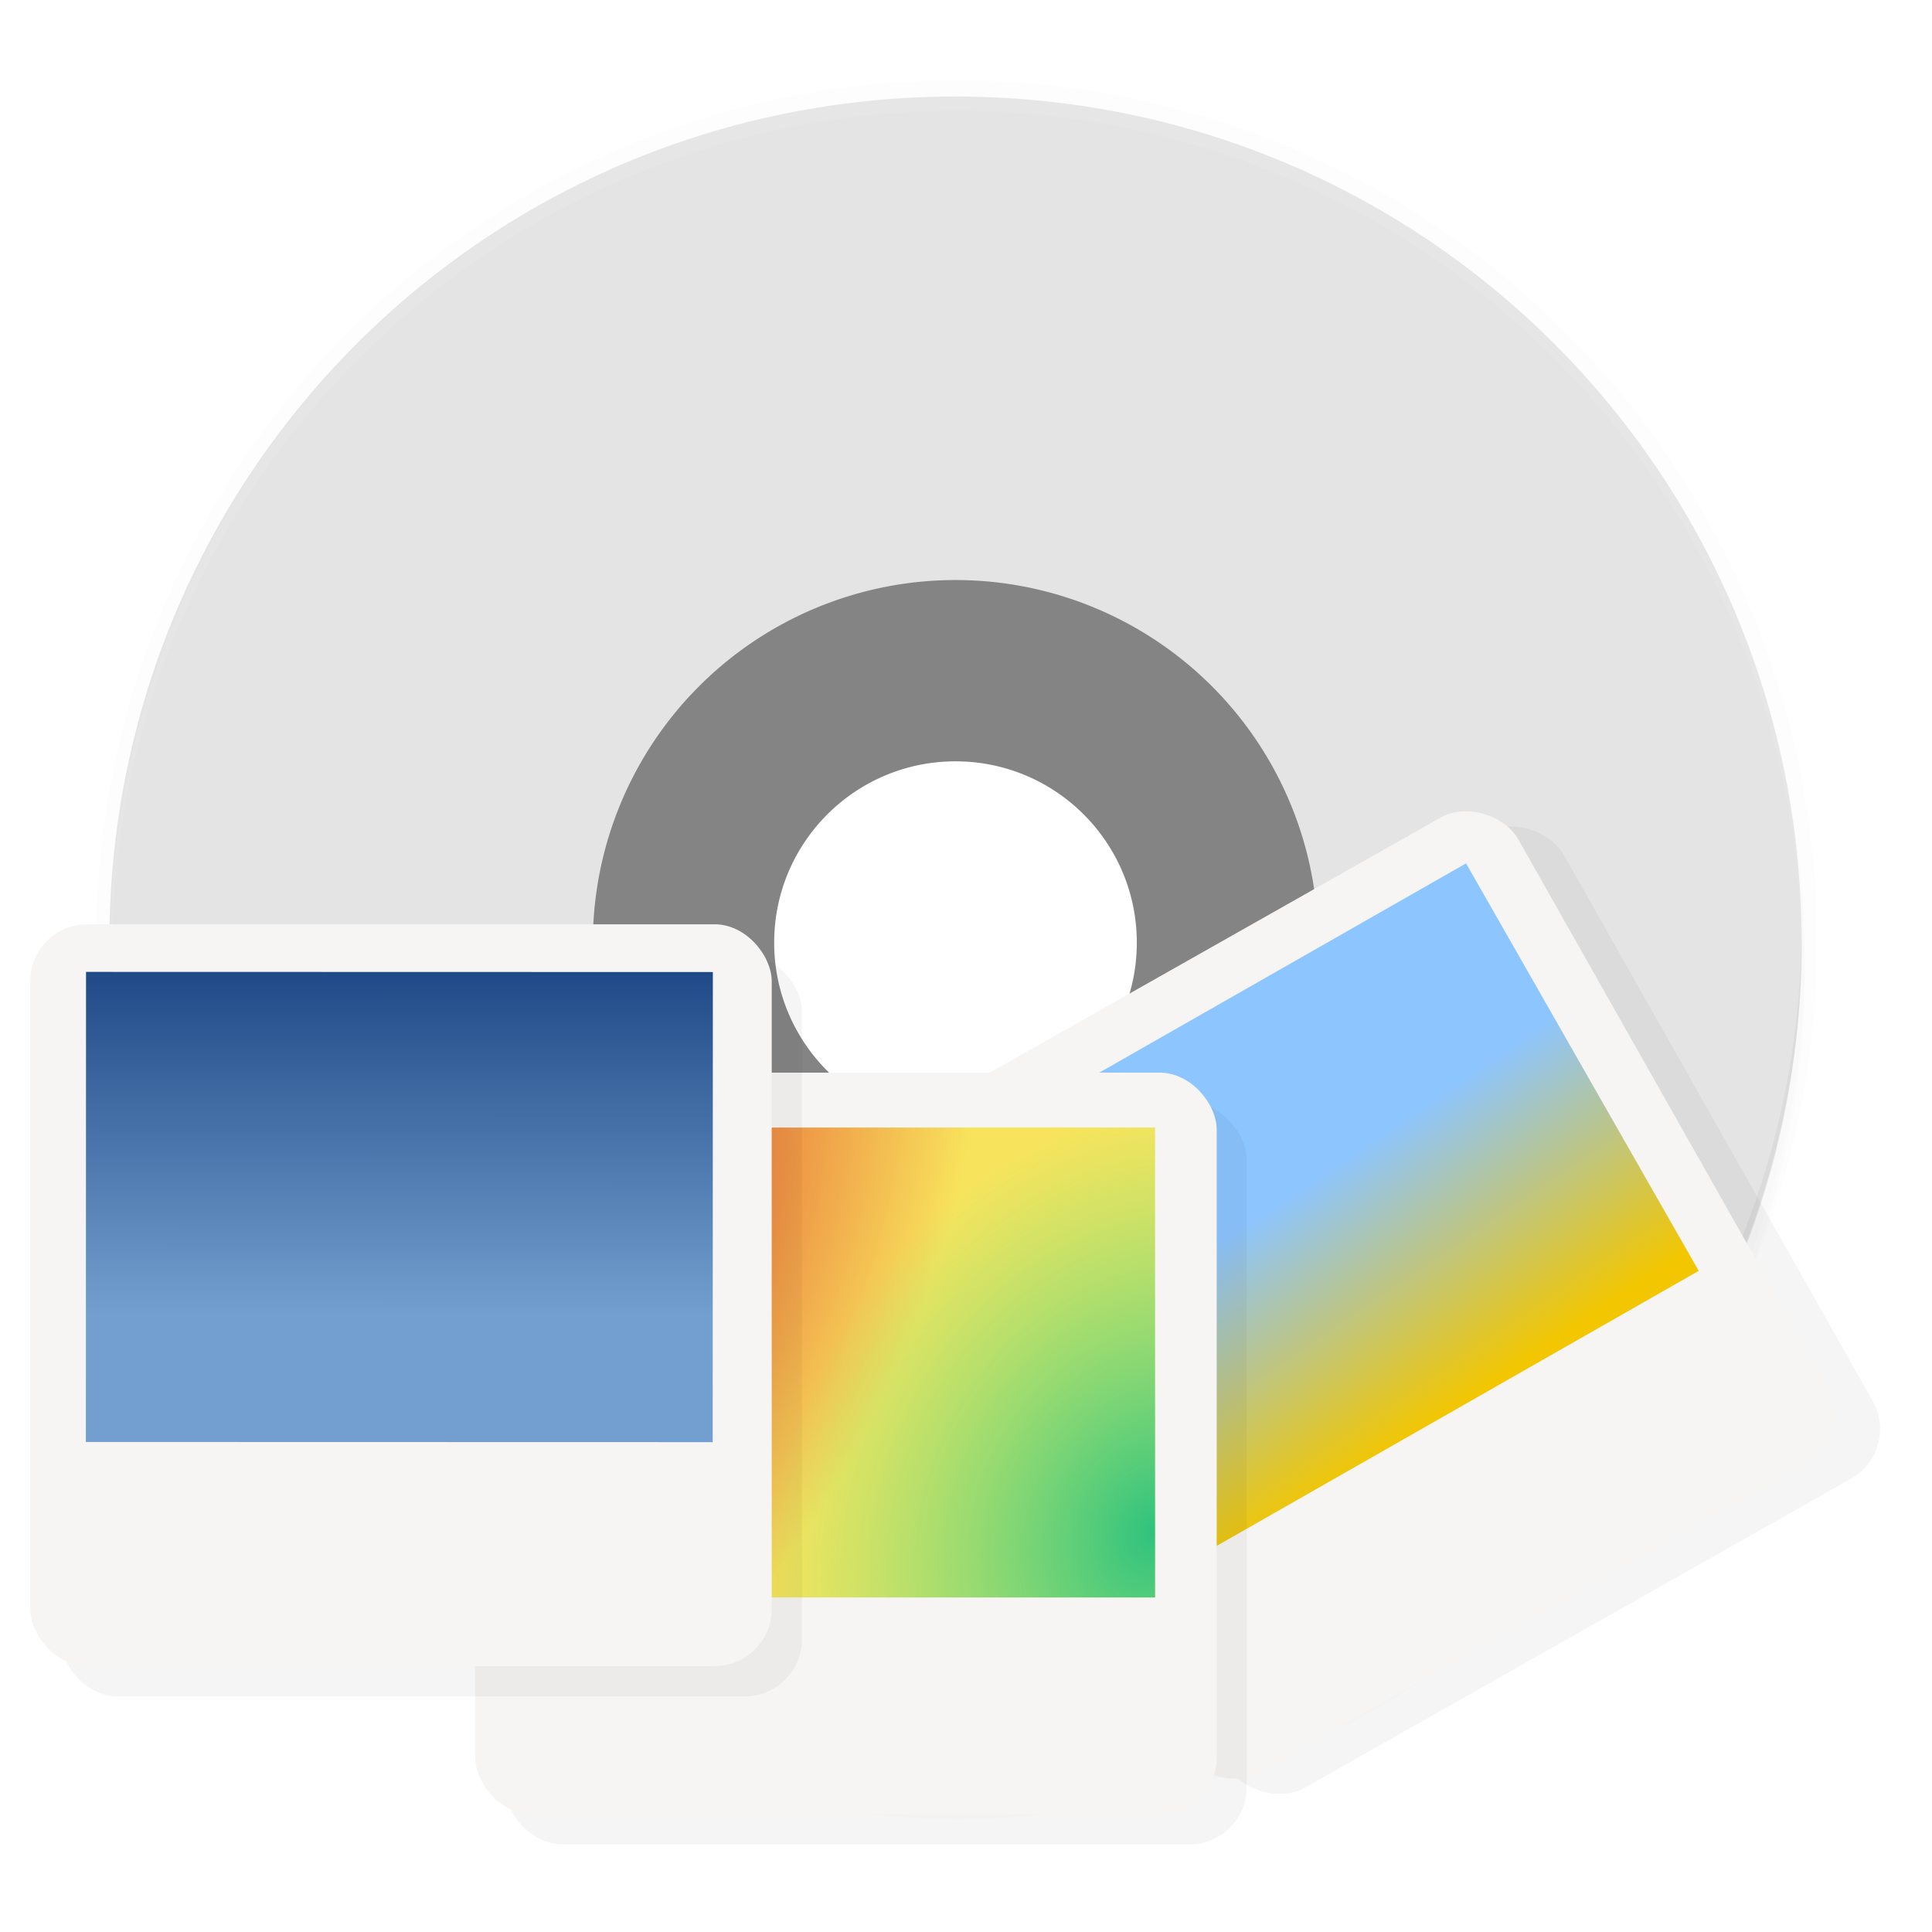 <svg xmlns="http://www.w3.org/2000/svg" xmlns:xlink="http://www.w3.org/1999/xlink" width="256" height="256" version="1.1" viewBox="0 0 67.73 67.73">
 <defs>
  <linearGradient id="linearGradient4826">
   <stop style="stop-color:#0000ff" id="stop4822" offset="0"/>
   <stop style="stop-color:#000080" id="stop4824" offset="1"/>
  </linearGradient>
  <filter style="color-interpolation-filters:sRGB" id="filter11191" width="1.024" height="1.024" x="-.01" y="-.01">
   <feGaussianBlur id="feGaussianBlur11193" stdDeviation="1.12"/>
  </filter>
  <filter style="color-interpolation-filters:sRGB" id="filter11210" width="1.096" height="1.096" x="-.05" y="-.05">
   <feGaussianBlur id="feGaussianBlur11212" stdDeviation="4.48"/>
  </filter>
  <clipPath id="clipPath4178" clipPathUnits="userSpaceOnUse">
   <rect width="39.31" height="16.901" x="427.53" y="784.58" style="fill:none;stroke:#000000;stroke-width:0.001"/>
  </clipPath>
  <clipPath id="clipPath4178-6" clipPathUnits="userSpaceOnUse">
   <rect width="39.31" height="16.901" x="427.53" y="784.58" style="fill:none;stroke:#000000;stroke-width:0.001"/>
  </clipPath>
  <linearGradient id="linearGradient81638-4" x1="-11.986" x2="-11.986" y1="11.5" y2="28.977" gradientTransform="matrix(4.022,0,0,4.402,-113.499,1.803)" gradientUnits="userSpaceOnUse" xlink:href="#linearGradient6969-5"/>
  <linearGradient id="linearGradient6969-5">
   <stop style="stop-color:#204a87" id="stop6971-9" offset="0"/>
   <stop style="stop-color:#729fcf" id="stop6973-3" offset="1"/>
  </linearGradient>
  <linearGradient id="linearGradient1474" x1="264.675" x2="264.048" y1="81.459" y2="-171.243" gradientUnits="userSpaceOnUse" xlink:href="#linearGradient2782-839-396"/>
  <linearGradient id="linearGradient2782-839-396">
   <stop id="stop7582" offset="0" style="stop-color:#8dc5ff"/>
   <stop id="stop7584" offset="1" style="stop-color:#f2c600"/>
  </linearGradient>
  <radialGradient id="radialGradient1062" cx="131.915" cy="55.927" r="160" fx="131.915" fy="55.927" gradientTransform="matrix(1.013,2.1,-1.609,0.116,-4.606,-300)" gradientUnits="userSpaceOnUse" xlink:href="#linearGradient1722"/>
  <linearGradient id="linearGradient1722">
   <stop style="stop-color:#e01b24" id="stop1718" offset="0"/>
   <stop style="stop-color:#f8e45c" id="stop1720" offset="1"/>
  </linearGradient>
  <radialGradient id="radialGradient1064" cx="525.588" cy="638.592" r="192" fx="525.588" fy="638.592" gradientTransform="matrix(-0.567,1.007,-1.102,-0.691,1449.89,-224.45)" gradientUnits="userSpaceOnUse" xlink:href="#linearGradient1594"/>
  <linearGradient id="linearGradient1594">
   <stop id="stop1590" offset="0" style="stop-color:#2ec27e"/>
   <stop id="stop1592" offset="1" style="stop-color:#57e389;stop-opacity:0"/>
  </linearGradient>
  <linearGradient id="linearGradient81638-4-6" x1="-11.986" x2="-11.986" y1="11.5" y2="28.977" gradientTransform="matrix(4.022,0,0,4.402,-113.499,1.803)" gradientUnits="userSpaceOnUse" xlink:href="#linearGradient6969-5"/>
  <radialGradient id="radialGradient1062-2" cx="131.915" cy="55.927" r="160" fx="131.915" fy="55.927" gradientTransform="matrix(1.013,2.1,-1.609,0.116,-4.606,-300)" gradientUnits="userSpaceOnUse" xlink:href="#linearGradient1722"/>
  <radialGradient id="radialGradient1064-8" cx="525.588" cy="638.592" r="192" fx="525.588" fy="638.592" gradientTransform="matrix(-0.567,1.007,-1.102,-0.691,1449.89,-224.45)" gradientUnits="userSpaceOnUse" xlink:href="#linearGradient1594"/>
  <linearGradient id="linearGradient1116" x1="794.602" x2="805.845" y1="464.773" y2="312.491" gradientUnits="userSpaceOnUse" xlink:href="#linearGradient2782-839-396"/>
 </defs>
 <g id="layer1" transform="translate(0,-229.267)">
  <path style="opacity:0.1;filter:url(#filter11210)" d="m 122.752,10.752 a 112,112 0 0 0 -112,112 112,112 0 0 0 112,112 112,112 0 0 0 112,-112 112,112 0 0 0 -112,-112 z m 0,83.5 a 24.5,24.5 0 0 1 24.5,24.5 24.5,24.5 0 0 1 -24.5,24.5 24.5,24.5 0 0 1 -24.5,-24.5 24.5,24.5 0 0 1 24.5,-24.5 z" transform="matrix(0.265,0,0,0.265,1.058,230.824)"/>
  <path style="opacity:0.1;filter:url(#filter11191)" d="m 122.752,8.752 a 112,112 0 0 0 -112,112 112,112 0 0 0 112,112 112,112 0 0 0 112,-112 112,112 0 0 0 -112,-112 z m 0,85.5 a 24.5,24.5 0 0 1 24.5,24.5 24.5,24.5 0 0 1 -24.5,24.5 24.5,24.5 0 0 1 -24.5,-24.5 24.5,24.5 0 0 1 24.5,-24.5 z" transform="matrix(0.265,0,0,0.265,1.058,230.824)"/>
  <path style="opacity:0.1;filter:url(#filter4407-3)" d="m 33.536,232.082 a 30.162,30.162 0 0 0 -30.162,30.163 30.162,30.162 0 0 0 30.162,30.163 30.162,30.162 0 0 0 30.163,-30.163 30.162,30.162 0 0 0 -30.163,-30.163 z m 3e-6,23.68 a 6.482,6.482 0 0 1 4.176,1.524 6.482,6.482 0 0 1 0.474,0.442 6.482,6.482 0 0 1 0.427,0.486 6.482,6.482 0 0 1 5.3e-5,5.3e-4 6.482,6.482 0 0 1 0.699,1.089 6.482,6.482 0 0 1 0.469,1.206 6.482,6.482 0 0 1 0.22,1.276 6.482,6.482 0 0 1 0.016,0.458 6.482,6.482 0 0 1 -1.966,4.65 6.482,6.482 0 0 1 -5.29e-4,5.3e-4 6.482,6.482 0 0 1 -4.516,1.832 6.482,6.482 0 0 1 -4.65,-1.966 6.482,6.482 0 0 1 -0.428,-0.487 6.482,6.482 0 0 1 -1.168,-2.295 6.482,6.482 0 0 1 -5.2e-5,-5.3e-4 6.482,6.482 0 0 1 -0.236,-1.734 6.482,6.482 0 0 1 0.033,-0.647 6.482,6.482 0 0 1 3.509,-5.13 6.482,6.482 0 0 1 1.053,-0.418 6.482,6.482 0 0 1 0.269,-0.077 6.482,6.482 0 0 1 1.16,-0.194 6.482,6.482 0 0 1 0.458,-0.016 z"/>
  <g style="fill:#000080;filter:url(#filter4407-3);enable-background:new" transform="matrix(0.495,0,1.1073891e-8,0.495,74.305,190.916)">
   <path d="m -82.441,112.135 a 32.102,32.102 0 0 0 -32.102,32.102 32.102,32.102 0 0 0 32.102,32.102 32.102,32.102 0 0 0 32.102,-32.102 32.102,32.102 0 0 0 -32.102,-32.102 z m 0,19.261 c 7.092,0 12.841,5.749 12.841,12.841 0,7.092 -5.749,12.841 -12.841,12.841 -7.092,0 -12.841,-5.749 -12.841,-12.841 0,-7.092 5.749,-12.841 12.841,-12.841 z" style="fill:#848484"/>
   <path d="m -82.441,84.314 c -33.198,0 -59.924,26.726 -59.924,59.924 0,33.198 26.726,59.924 59.924,59.924 33.198,0 59.924,-26.726 59.924,-59.924 0,-33.198 -26.726,-59.924 -59.924,-59.924 z m 0,34.242 a 25.682,25.682 0 0 1 25.682,25.682 25.682,25.682 0 0 1 -25.682,25.682 25.682,25.682 0 0 1 -25.682,-25.682 25.682,25.682 0 0 1 25.682,-25.682 z" style="fill:#e4e4e4"/>
  </g>
  <path style="opacity:0.3;fill:#ffffff;filter:url(#filter4407-3)" d="m 33.536,232.611 a 29.633,29.633 0 0 0 -29.633,29.633 29.633,29.633 0 0 0 0.011,0.31 29.633,29.633 0 0 1 29.622,-29.414 29.633,29.633 0 0 1 29.622,29.324 29.633,29.633 0 0 0 0.011,-0.22 29.633,29.633 0 0 0 -29.633,-29.633 z"/>
  <path style="opacity:0.2;filter:url(#filter4407-3)" d="m 33.536,291.877 a 29.633,29.633 0 0 1 -29.633,-29.633 29.633,29.633 0 0 1 0.011,-0.31 29.633,29.633 0 0 0 29.622,29.414 29.633,29.633 0 0 0 29.622,-29.324 29.633,29.633 0 0 1 0.011,0.22 29.633,29.633 0 0 1 -29.633,29.633 z"/>
  <rect width="25.994" height="26.005" x="-105.93" y="250.61" rx="1.999" ry="1.999" transform="rotate(-29.499)" style="opacity:0.2;filter:url(#filter4407-3)"/>
  <rect style="fill:#f6f5f4;filter:url(#filter4407-3)" width="25.994" height="26.005" x="-107.05" y="249.36" rx="1.999" ry="1.999" transform="rotate(-29.499)"/>
  <g style="fill:#7ad4fc;filter:url(#filter4407-3);enable-background:new" transform="matrix(0.239,-0.135,0.135,0.239,0.06,226.855)">
   <g style="fill:#7ad4fc;enable-background:new" transform="matrix(0.208,0,0,0.234,10.667,215.688)">
    <rect style="opacity:0.32;fill:#7ad4fc;stroke:#3d3d3d;stroke-width:1.818;stroke-linejoin:round" width="0" height="0" x="0" y="0" transform="matrix(1,0,0,-1,0,300)"/>
    <rect style="opacity:0.35;fill:#7ad4fc" width="0" height="0" x="0" y="0" transform="matrix(4.174,0,0,3.657,-11.13,-149.829)"/>
    <g style="fill:#7ad4fc;filter:url(#filter4407-3);enable-background:new" transform="matrix(0.871,-0.437,0.553,0.871,-537.374,476.685)">
     <rect style="fill:url(#linearGradient1116)" width="374.289" height="263.966" x="590.5" y="311.73" rx="0" ry="0" transform="matrix(0.896,0.445,0.532,-0.847,0,0)"/>
    </g>
   </g>
  </g>
  <rect width="25.994" height="26.005" x="17.71" y="267.92" rx="1.999" ry="1.999" style="opacity:0.2;filter:url(#filter4407-3)"/>
  <rect style="fill:#f6f5f4;filter:url(#filter4407-3)" width="25.994" height="26.005" x="16.66" y="266.87" rx="1.999" ry="1.999"/>
  <g style="fill:#7ad4fc;filter:url(#filter4407-3);enable-background:new" transform="matrix(0.275,0,0,0.275,11.933,214.887)">
   <g style="enable-background:new" transform="matrix(0.208,0,0,0.234,10.667,215.688)">
    <rect style="fill:url(#radialGradient1062-2)" width="384" height="256" x="64" y="-172" rx="0" ry="0" transform="scale(1,-1)"/>
    <rect style="fill:url(#radialGradient1064-8)" width="384" height="256" x="64" y="-172" rx="0" ry="0" transform="scale(1,-1)"/>
    <rect style="opacity:0.32;fill:#87bae1;fill-opacity:0;stroke:#3d3d3d;stroke-width:1.818;stroke-linejoin:round" width="0" height="0" x="0" y="0" transform="matrix(1,0,0,-1,0,300)"/>
    <rect style="opacity:0.35;fill:#1c71d8;fill-opacity:0.203" width="0" height="0" x="0" y="0" transform="matrix(4.174,0,0,3.657,-11.13,-149.829)"/>
   </g>
  </g>
  <rect width="25.994" height="26.005" x="2.12" y="262.73" rx="1.999" ry="1.999" style="opacity:0.2;filter:url(#filter4407-3)"/>
  <rect style="fill:#f6f5f4;filter:url(#filter4407-3)" width="25.994" height="26.005" x="1.06" y="261.67" rx="1.999" ry="1.999"/>
  <g style="fill:#7ad4fc;filter:url(#filter4407-3);enable-background:new" transform="matrix(0.156,4.5239162e-5,-4.5237053e-5,0.156,39.231,255.17)">
   <rect style="fill:url(#linearGradient81638-4-6)" width="140.863" height="105.64" x="-232.13" y="52.42" rx="0" ry="0" transform="matrix(1,-4.3668387e-5,-5.1401921e-5,1,0,0)"/>
  </g>
 </g>
</svg>
